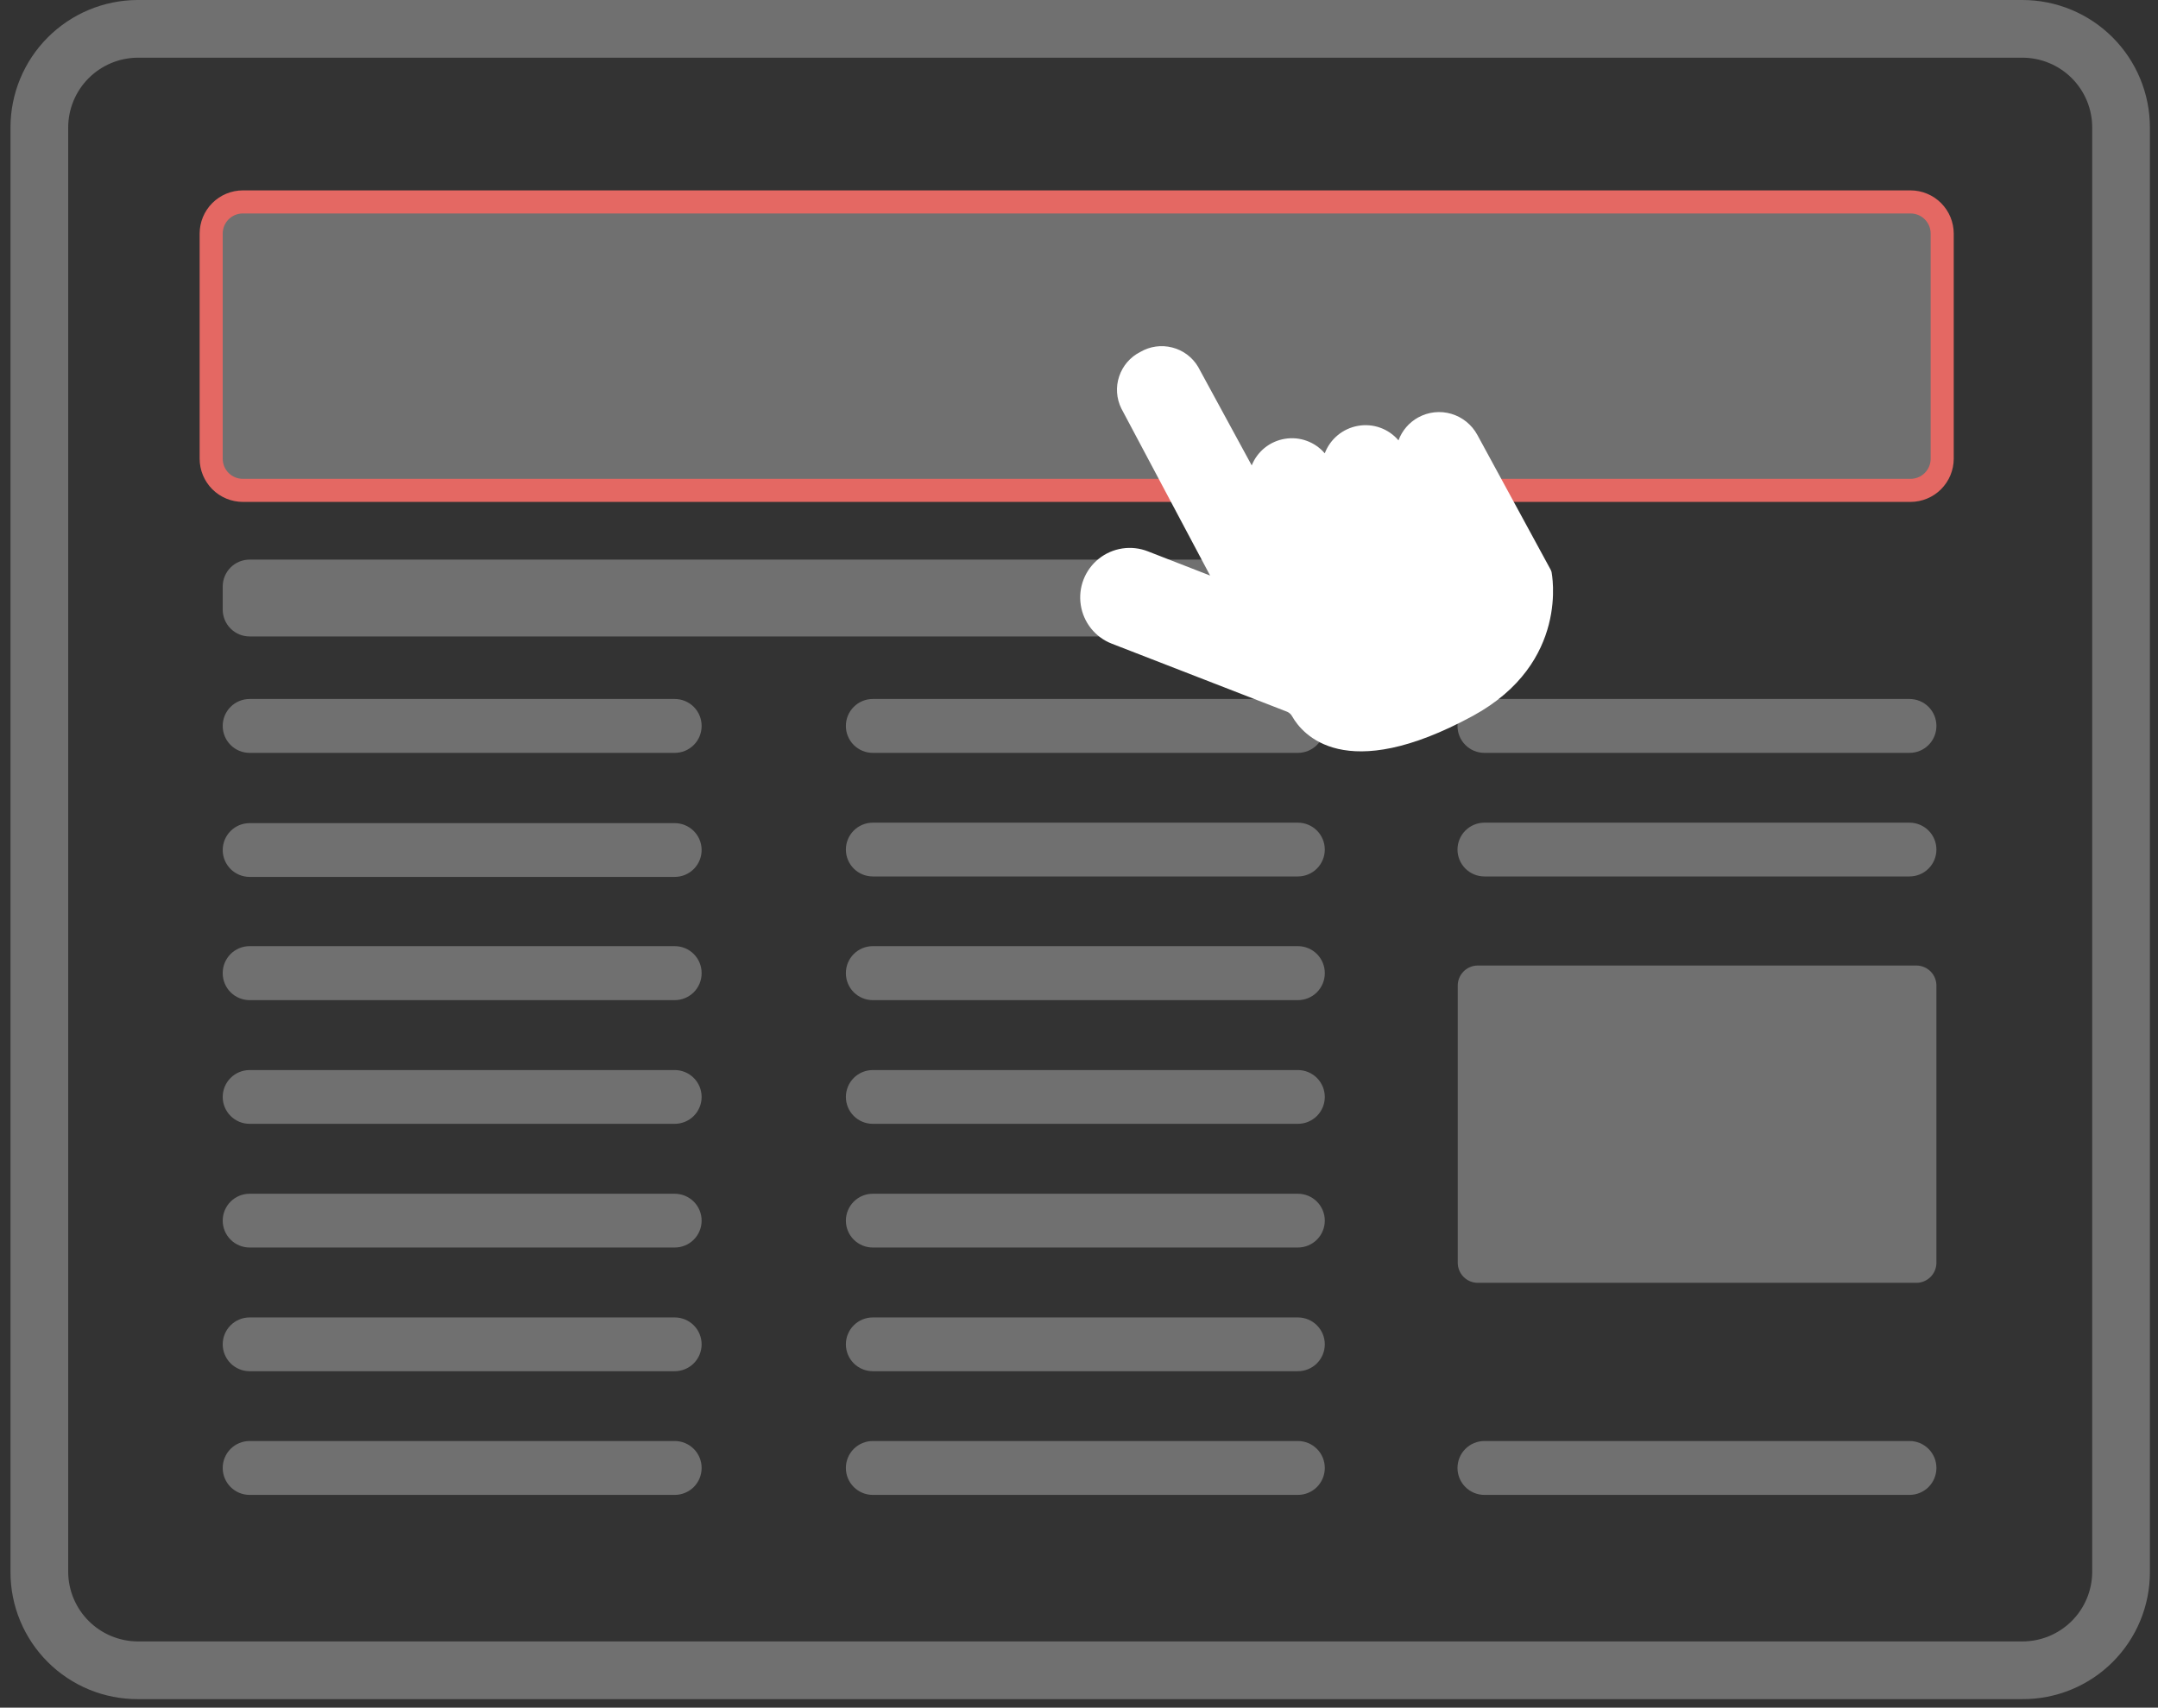 <svg width="187" height="148" viewBox="0 0 187 148" fill="none" xmlns="http://www.w3.org/2000/svg">
<rect x="0" y="0" width="187" height="148" fill="#333333" stroke="none"/>
<g clip-path="url(#clip0_3380_135844)">
<path d="M175.249 0H11.909C8.987 0.013 6.189 1.183 4.128 3.254C2.066 5.325 0.909 8.128 0.909 11.05V136.26C0.909 137.709 1.195 139.143 1.751 140.481C2.307 141.819 3.122 143.034 4.149 144.056C5.175 145.078 6.394 145.887 7.734 146.437C9.075 146.987 10.51 147.267 11.959 147.26H175.249C176.698 147.267 178.134 146.987 179.474 146.437C180.814 145.887 182.033 145.078 183.06 144.056C184.086 143.034 184.901 141.819 185.457 140.481C186.013 139.143 186.299 137.709 186.299 136.26V11.05C186.299 8.119 185.135 5.309 183.063 3.236C180.99 1.164 178.18 0 175.249 0V0ZM181.299 136.26C181.286 137.856 180.643 139.382 179.51 140.506C178.376 141.63 176.845 142.26 175.249 142.26H11.909C10.323 142.244 8.806 141.607 7.684 140.485C6.562 139.364 5.925 137.846 5.909 136.26V11.05C5.912 9.455 6.543 7.925 7.666 6.792C8.79 5.66 10.314 5.016 11.909 5H175.249C176.044 5 176.83 5.156 177.564 5.461C178.298 5.765 178.965 6.21 179.527 6.772C180.089 7.334 180.535 8.001 180.839 8.735C181.143 9.469 181.299 10.255 181.299 11.05V136.26ZM115.299 50.83V52.83C115.299 53.448 115.054 54.041 114.617 54.478C114.18 54.914 113.587 55.16 112.969 55.16H21.629C21.011 55.16 20.419 54.914 19.982 54.478C19.545 54.041 19.299 53.448 19.299 52.83V50.83C19.299 50.524 19.359 50.221 19.477 49.938C19.594 49.656 19.765 49.399 19.982 49.182C20.198 48.966 20.455 48.794 20.738 48.677C21.02 48.56 21.323 48.5 21.629 48.5H112.969C113.275 48.5 113.578 48.56 113.861 48.677C114.144 48.794 114.4 48.966 114.617 49.182C114.833 49.399 115.005 49.656 115.122 49.938C115.239 50.221 115.299 50.524 115.299 50.83V50.83ZM60.799 62.91C60.8 63.217 60.741 63.521 60.625 63.805C60.508 64.089 60.337 64.347 60.12 64.564C59.904 64.781 59.647 64.954 59.363 65.072C59.08 65.189 58.776 65.25 58.469 65.25H21.629C21.322 65.25 21.019 65.189 20.735 65.072C20.452 64.954 20.195 64.781 19.978 64.564C19.762 64.347 19.59 64.089 19.474 63.805C19.357 63.521 19.298 63.217 19.299 62.91V62.91C19.299 62.292 19.545 61.699 19.982 61.262C20.419 60.825 21.011 60.58 21.629 60.58H58.469C59.087 60.58 59.68 60.825 60.117 61.262C60.554 61.699 60.799 62.292 60.799 62.91V62.91ZM60.799 73.63C60.804 73.939 60.748 74.247 60.633 74.534C60.519 74.821 60.348 75.083 60.131 75.303C59.914 75.524 59.656 75.699 59.37 75.819C59.085 75.939 58.779 76 58.469 76H21.629C21.011 76 20.419 75.754 19.982 75.318C19.545 74.881 19.299 74.288 19.299 73.67C19.299 73.052 19.545 72.459 19.982 72.022C20.419 71.585 21.011 71.34 21.629 71.34H58.469C59.08 71.34 59.667 71.58 60.103 72.008C60.539 72.437 60.789 73.019 60.799 73.63ZM60.799 84.35C60.799 84.968 60.554 85.561 60.117 85.998C59.68 86.434 59.087 86.68 58.469 86.68H21.629C21.011 86.68 20.419 86.434 19.982 85.998C19.545 85.561 19.299 84.968 19.299 84.35C19.297 84.042 19.355 83.737 19.471 83.452C19.587 83.167 19.758 82.908 19.974 82.689C20.191 82.471 20.449 82.298 20.733 82.179C21.017 82.061 21.322 82 21.629 82H58.469C58.777 82 59.081 82.061 59.365 82.179C59.65 82.298 59.907 82.471 60.124 82.689C60.34 82.908 60.512 83.167 60.628 83.452C60.743 83.737 60.802 84.042 60.799 84.35ZM60.799 95.07C60.799 95.688 60.554 96.281 60.117 96.718C59.68 97.154 59.087 97.4 58.469 97.4H21.629C21.011 97.4 20.419 97.154 19.982 96.718C19.545 96.281 19.299 95.688 19.299 95.07C19.299 94.764 19.359 94.461 19.477 94.178C19.594 93.896 19.765 93.639 19.982 93.422C20.198 93.206 20.455 93.034 20.738 92.917C21.02 92.8 21.323 92.74 21.629 92.74H58.469C58.775 92.74 59.078 92.8 59.361 92.917C59.644 93.034 59.9 93.206 60.117 93.422C60.333 93.639 60.505 93.896 60.622 94.178C60.739 94.461 60.799 94.764 60.799 95.07ZM60.799 105.79C60.799 106.408 60.554 107.001 60.117 107.438C59.68 107.875 59.087 108.12 58.469 108.12H21.629C21.011 108.12 20.419 107.875 19.982 107.438C19.545 107.001 19.299 106.408 19.299 105.79C19.299 105.172 19.545 104.579 19.982 104.142C20.419 103.705 21.011 103.46 21.629 103.46H58.469C58.775 103.46 59.078 103.52 59.361 103.637C59.644 103.754 59.9 103.926 60.117 104.142C60.333 104.359 60.505 104.616 60.622 104.898C60.739 105.181 60.799 105.484 60.799 105.79ZM60.799 116.51C60.799 117.128 60.554 117.721 60.117 118.158C59.68 118.595 59.087 118.84 58.469 118.84H21.629C21.011 118.84 20.419 118.595 19.982 118.158C19.545 117.721 19.299 117.128 19.299 116.51C19.299 115.892 19.545 115.299 19.982 114.862C20.419 114.425 21.011 114.18 21.629 114.18H58.469C58.775 114.18 59.078 114.24 59.361 114.357C59.644 114.474 59.9 114.646 60.117 114.862C60.333 115.079 60.505 115.336 60.622 115.618C60.739 115.901 60.799 116.204 60.799 116.51V116.51ZM60.799 127.23C60.799 127.848 60.554 128.441 60.117 128.878C59.68 129.315 59.087 129.56 58.469 129.56H21.629C21.011 129.56 20.419 129.315 19.982 128.878C19.545 128.441 19.299 127.848 19.299 127.23C19.298 126.923 19.357 126.619 19.474 126.335C19.59 126.051 19.762 125.793 19.978 125.576C20.195 125.359 20.452 125.186 20.735 125.068C21.019 124.951 21.322 124.89 21.629 124.89H58.469C58.776 124.89 59.08 124.951 59.363 125.068C59.647 125.186 59.904 125.359 60.12 125.576C60.337 125.793 60.508 126.051 60.625 126.335C60.741 126.619 60.8 126.923 60.799 127.23V127.23ZM114.799 62.91C114.8 63.217 114.741 63.521 114.625 63.805C114.508 64.089 114.337 64.347 114.12 64.564C113.904 64.781 113.646 64.954 113.363 65.072C113.08 65.189 112.776 65.25 112.469 65.25H75.629C75.322 65.25 75.019 65.189 74.735 65.072C74.452 64.954 74.195 64.781 73.978 64.564C73.762 64.347 73.59 64.089 73.474 63.805C73.357 63.521 73.298 63.217 73.299 62.91V62.91C73.299 62.292 73.545 61.699 73.982 61.262C74.419 60.825 75.011 60.58 75.629 60.58H112.469C113.087 60.58 113.68 60.825 114.117 61.262C114.554 61.699 114.799 62.292 114.799 62.91V62.91ZM114.799 73.63C114.799 74.248 114.554 74.841 114.117 75.278C113.68 75.715 113.087 75.96 112.469 75.96H75.629C75.011 75.96 74.419 75.715 73.982 75.278C73.545 74.841 73.299 74.248 73.299 73.63C73.299 73.012 73.545 72.419 73.982 71.982C74.419 71.546 75.011 71.3 75.629 71.3H112.469C113.087 71.3 113.68 71.546 114.117 71.982C114.554 72.419 114.799 73.012 114.799 73.63V73.63ZM114.799 84.35C114.799 84.968 114.554 85.561 114.117 85.998C113.68 86.434 113.087 86.68 112.469 86.68H75.629C75.011 86.68 74.419 86.434 73.982 85.998C73.545 85.561 73.299 84.968 73.299 84.35C73.296 84.042 73.355 83.737 73.471 83.452C73.587 83.167 73.758 82.908 73.975 82.689C74.191 82.471 74.449 82.298 74.733 82.179C75.017 82.061 75.322 82 75.629 82H112.469C112.777 82 113.081 82.061 113.365 82.179C113.649 82.298 113.907 82.471 114.124 82.689C114.34 82.908 114.512 83.167 114.628 83.452C114.744 83.737 114.802 84.042 114.799 84.35V84.35ZM114.799 95.07C114.799 95.688 114.554 96.281 114.117 96.718C113.68 97.154 113.087 97.4 112.469 97.4H75.629C75.011 97.4 74.419 97.154 73.982 96.718C73.545 96.281 73.299 95.688 73.299 95.07C73.299 94.764 73.359 94.461 73.477 94.178C73.594 93.896 73.765 93.639 73.982 93.422C74.198 93.206 74.455 93.034 74.737 92.917C75.02 92.8 75.323 92.74 75.629 92.74H112.469C112.775 92.74 113.078 92.8 113.361 92.917C113.644 93.034 113.9 93.206 114.117 93.422C114.333 93.639 114.505 93.896 114.622 94.178C114.739 94.461 114.799 94.764 114.799 95.07V95.07ZM114.799 105.79C114.799 106.408 114.554 107.001 114.117 107.438C113.68 107.875 113.087 108.12 112.469 108.12H75.629C75.011 108.12 74.419 107.875 73.982 107.438C73.545 107.001 73.299 106.408 73.299 105.79C73.299 105.172 73.545 104.579 73.982 104.142C74.419 103.705 75.011 103.46 75.629 103.46H112.469C112.775 103.46 113.078 103.52 113.361 103.637C113.644 103.754 113.9 103.926 114.117 104.142C114.333 104.359 114.505 104.616 114.622 104.898C114.739 105.181 114.799 105.484 114.799 105.79V105.79ZM114.799 116.51C114.799 117.128 114.554 117.721 114.117 118.158C113.68 118.595 113.087 118.84 112.469 118.84H75.629C75.011 118.84 74.419 118.595 73.982 118.158C73.545 117.721 73.299 117.128 73.299 116.51C73.299 115.892 73.545 115.299 73.982 114.862C74.419 114.425 75.011 114.18 75.629 114.18H112.469C112.775 114.18 113.078 114.24 113.361 114.357C113.644 114.474 113.9 114.646 114.117 114.862C114.333 115.079 114.505 115.336 114.622 115.618C114.739 115.901 114.799 116.204 114.799 116.51V116.51ZM114.799 127.23C114.799 127.848 114.554 128.441 114.117 128.878C113.68 129.315 113.087 129.56 112.469 129.56H75.629C75.011 129.56 74.419 129.315 73.982 128.878C73.545 128.441 73.299 127.848 73.299 127.23C73.298 126.923 73.357 126.619 73.474 126.335C73.59 126.051 73.762 125.793 73.978 125.576C74.195 125.359 74.452 125.186 74.735 125.068C75.019 124.951 75.322 124.89 75.629 124.89H112.469C112.776 124.89 113.08 124.951 113.363 125.068C113.646 125.186 113.904 125.359 114.12 125.576C114.337 125.793 114.508 126.051 114.625 126.335C114.741 126.619 114.8 126.923 114.799 127.23V127.23ZM167.799 62.91C167.8 63.217 167.741 63.521 167.625 63.805C167.508 64.089 167.337 64.347 167.12 64.564C166.904 64.781 166.646 64.954 166.363 65.072C166.08 65.189 165.776 65.25 165.469 65.25H128.629C128.322 65.25 128.019 65.189 127.735 65.072C127.452 64.954 127.195 64.781 126.978 64.564C126.762 64.347 126.59 64.089 126.474 63.805C126.357 63.521 126.298 63.217 126.299 62.91V62.91C126.299 62.604 126.359 62.301 126.477 62.018C126.594 61.736 126.765 61.479 126.982 61.262C127.198 61.046 127.455 60.874 127.738 60.757C128.02 60.64 128.323 60.58 128.629 60.58H165.469C166.087 60.58 166.68 60.825 167.117 61.262C167.554 61.699 167.799 62.292 167.799 62.91V62.91ZM167.799 73.63C167.799 74.248 167.554 74.841 167.117 75.278C166.68 75.715 166.087 75.96 165.469 75.96H128.629C128.323 75.96 128.02 75.9 127.738 75.783C127.455 75.665 127.198 75.494 126.982 75.278C126.765 75.061 126.594 74.804 126.477 74.522C126.359 74.239 126.299 73.936 126.299 73.63C126.299 73.324 126.359 73.021 126.477 72.738C126.594 72.456 126.765 72.199 126.982 71.982C127.198 71.766 127.455 71.594 127.738 71.477C128.02 71.36 128.323 71.3 128.629 71.3H165.469C166.087 71.3 166.68 71.546 167.117 71.982C167.554 72.419 167.799 73.012 167.799 73.63V73.63ZM167.799 85.43V109.43C167.8 109.659 167.756 109.887 167.67 110.099C167.583 110.311 167.455 110.504 167.293 110.667C167.131 110.829 166.939 110.959 166.727 111.047C166.516 111.135 166.289 111.18 166.059 111.18H128.059C127.83 111.18 127.603 111.135 127.391 111.047C127.179 110.959 126.987 110.829 126.825 110.667C126.664 110.504 126.536 110.311 126.449 110.099C126.362 109.887 126.318 109.659 126.319 109.43V85.43C126.318 85.201 126.362 84.973 126.449 84.761C126.536 84.549 126.664 84.356 126.825 84.193C126.987 84.031 127.179 83.901 127.391 83.813C127.603 83.725 127.83 83.68 128.059 83.68H166.059C166.289 83.68 166.516 83.725 166.727 83.813C166.939 83.901 167.131 84.031 167.293 84.193C167.455 84.356 167.583 84.549 167.67 84.761C167.756 84.973 167.8 85.201 167.799 85.43V85.43ZM167.799 127.23C167.799 127.848 167.554 128.441 167.117 128.878C166.68 129.315 166.087 129.56 165.469 129.56H128.629C128.323 129.56 128.02 129.5 127.738 129.383C127.455 129.266 127.198 129.094 126.982 128.878C126.765 128.661 126.594 128.404 126.477 128.122C126.359 127.839 126.299 127.536 126.299 127.23C126.298 126.923 126.357 126.619 126.474 126.335C126.59 126.051 126.762 125.793 126.978 125.576C127.195 125.359 127.452 125.186 127.735 125.068C128.019 124.951 128.322 124.89 128.629 124.89H165.469C165.776 124.89 166.08 124.951 166.363 125.068C166.646 125.186 166.904 125.359 167.12 125.576C167.337 125.793 167.508 126.051 167.625 126.335C167.741 126.619 167.8 126.923 167.799 127.23V127.23Z" fill="white" fill-opacity="0.3"/>
<path d="M165.56 17.5H21.04C19.526 17.5 18.3 18.727 18.3 20.24V39.76C18.3 41.273 19.526 42.5 21.04 42.5H165.56C167.073 42.5 168.3 41.273 168.3 39.76V20.24C168.3 18.727 167.073 17.5 165.56 17.5Z" fill="white" fill-opacity="0.3"/>
<path d="M165.56 18.5C165.788 18.5 166.015 18.545 166.226 18.632C166.437 18.72 166.629 18.848 166.79 19.01C166.952 19.171 167.08 19.363 167.167 19.574C167.255 19.785 167.3 20.012 167.3 20.24V39.76C167.3 40.221 167.116 40.664 166.79 40.99C166.464 41.317 166.021 41.5 165.56 41.5H21.04C20.578 41.5 20.136 41.317 19.809 40.99C19.483 40.664 19.3 40.221 19.3 39.76V20.24C19.3 20.012 19.345 19.785 19.432 19.574C19.52 19.363 19.648 19.171 19.809 19.01C19.971 18.848 20.163 18.72 20.374 18.632C20.585 18.545 20.811 18.5 21.04 18.5H165.56ZM165.56 16.5H21.04C20.049 16.503 19.099 16.898 18.398 17.598C17.697 18.299 17.302 19.249 17.3 20.24V39.76C17.302 40.751 17.697 41.701 18.398 42.402C19.099 43.102 20.049 43.497 21.04 43.5H165.56C166.551 43.497 167.501 43.102 168.201 42.402C168.902 41.701 169.297 40.751 169.3 39.76V20.24C169.297 19.249 168.902 18.299 168.201 17.598C167.501 16.898 166.551 16.503 165.56 16.5V16.5Z" fill="#E46863"/>
<path d="M128.016 37.687L134.382 49.395C134.411 49.453 134.434 49.513 134.45 49.575C134.45 49.657 136.096 57.431 127.627 62.047C116.502 68.092 112.836 63.61 111.976 62.092C111.88 61.912 111.727 61.77 111.542 61.688L96.339 55.785C95.636 55.512 95.018 55.058 94.546 54.469C94.075 53.881 93.767 53.178 93.654 52.433C93.539 51.688 93.622 50.926 93.895 50.223C94.168 49.521 94.622 48.902 95.21 48.43C95.798 47.958 96.501 47.649 97.247 47.535C97.993 47.421 98.756 47.505 99.459 47.78L104.861 49.882L97.17 35.405C96.957 34.975 96.831 34.507 96.799 34.029C96.766 33.55 96.829 33.069 96.983 32.615C97.289 31.698 97.945 30.939 98.808 30.505C99.643 30.014 100.639 29.874 101.576 30.116C102.042 30.234 102.481 30.442 102.866 30.73C103.251 31.018 103.575 31.378 103.821 31.792L108.467 40.336C108.706 39.736 109.097 39.209 109.6 38.805C110.103 38.402 110.703 38.135 111.34 38.031C111.975 37.925 112.627 37.985 113.233 38.206C113.839 38.426 114.377 38.799 114.796 39.288C115.028 38.677 115.415 38.136 115.918 37.719C116.422 37.302 117.025 37.023 117.669 36.909C118.314 36.792 118.978 36.847 119.595 37.067C120.212 37.288 120.761 37.667 121.185 38.166C121.497 37.317 122.106 36.61 122.898 36.176C123.333 35.937 123.811 35.787 124.304 35.734C124.797 35.681 125.296 35.727 125.771 35.869C126.73 36.155 127.537 36.809 128.016 37.687V37.687Z" fill="white"/>
</g>
<defs>
<clipPath id="clip0_3380_135844">
<rect width="185.44" height="147.31" fill="white" transform="translate(0.859)"/>
</clipPath>
</defs>
</svg>
